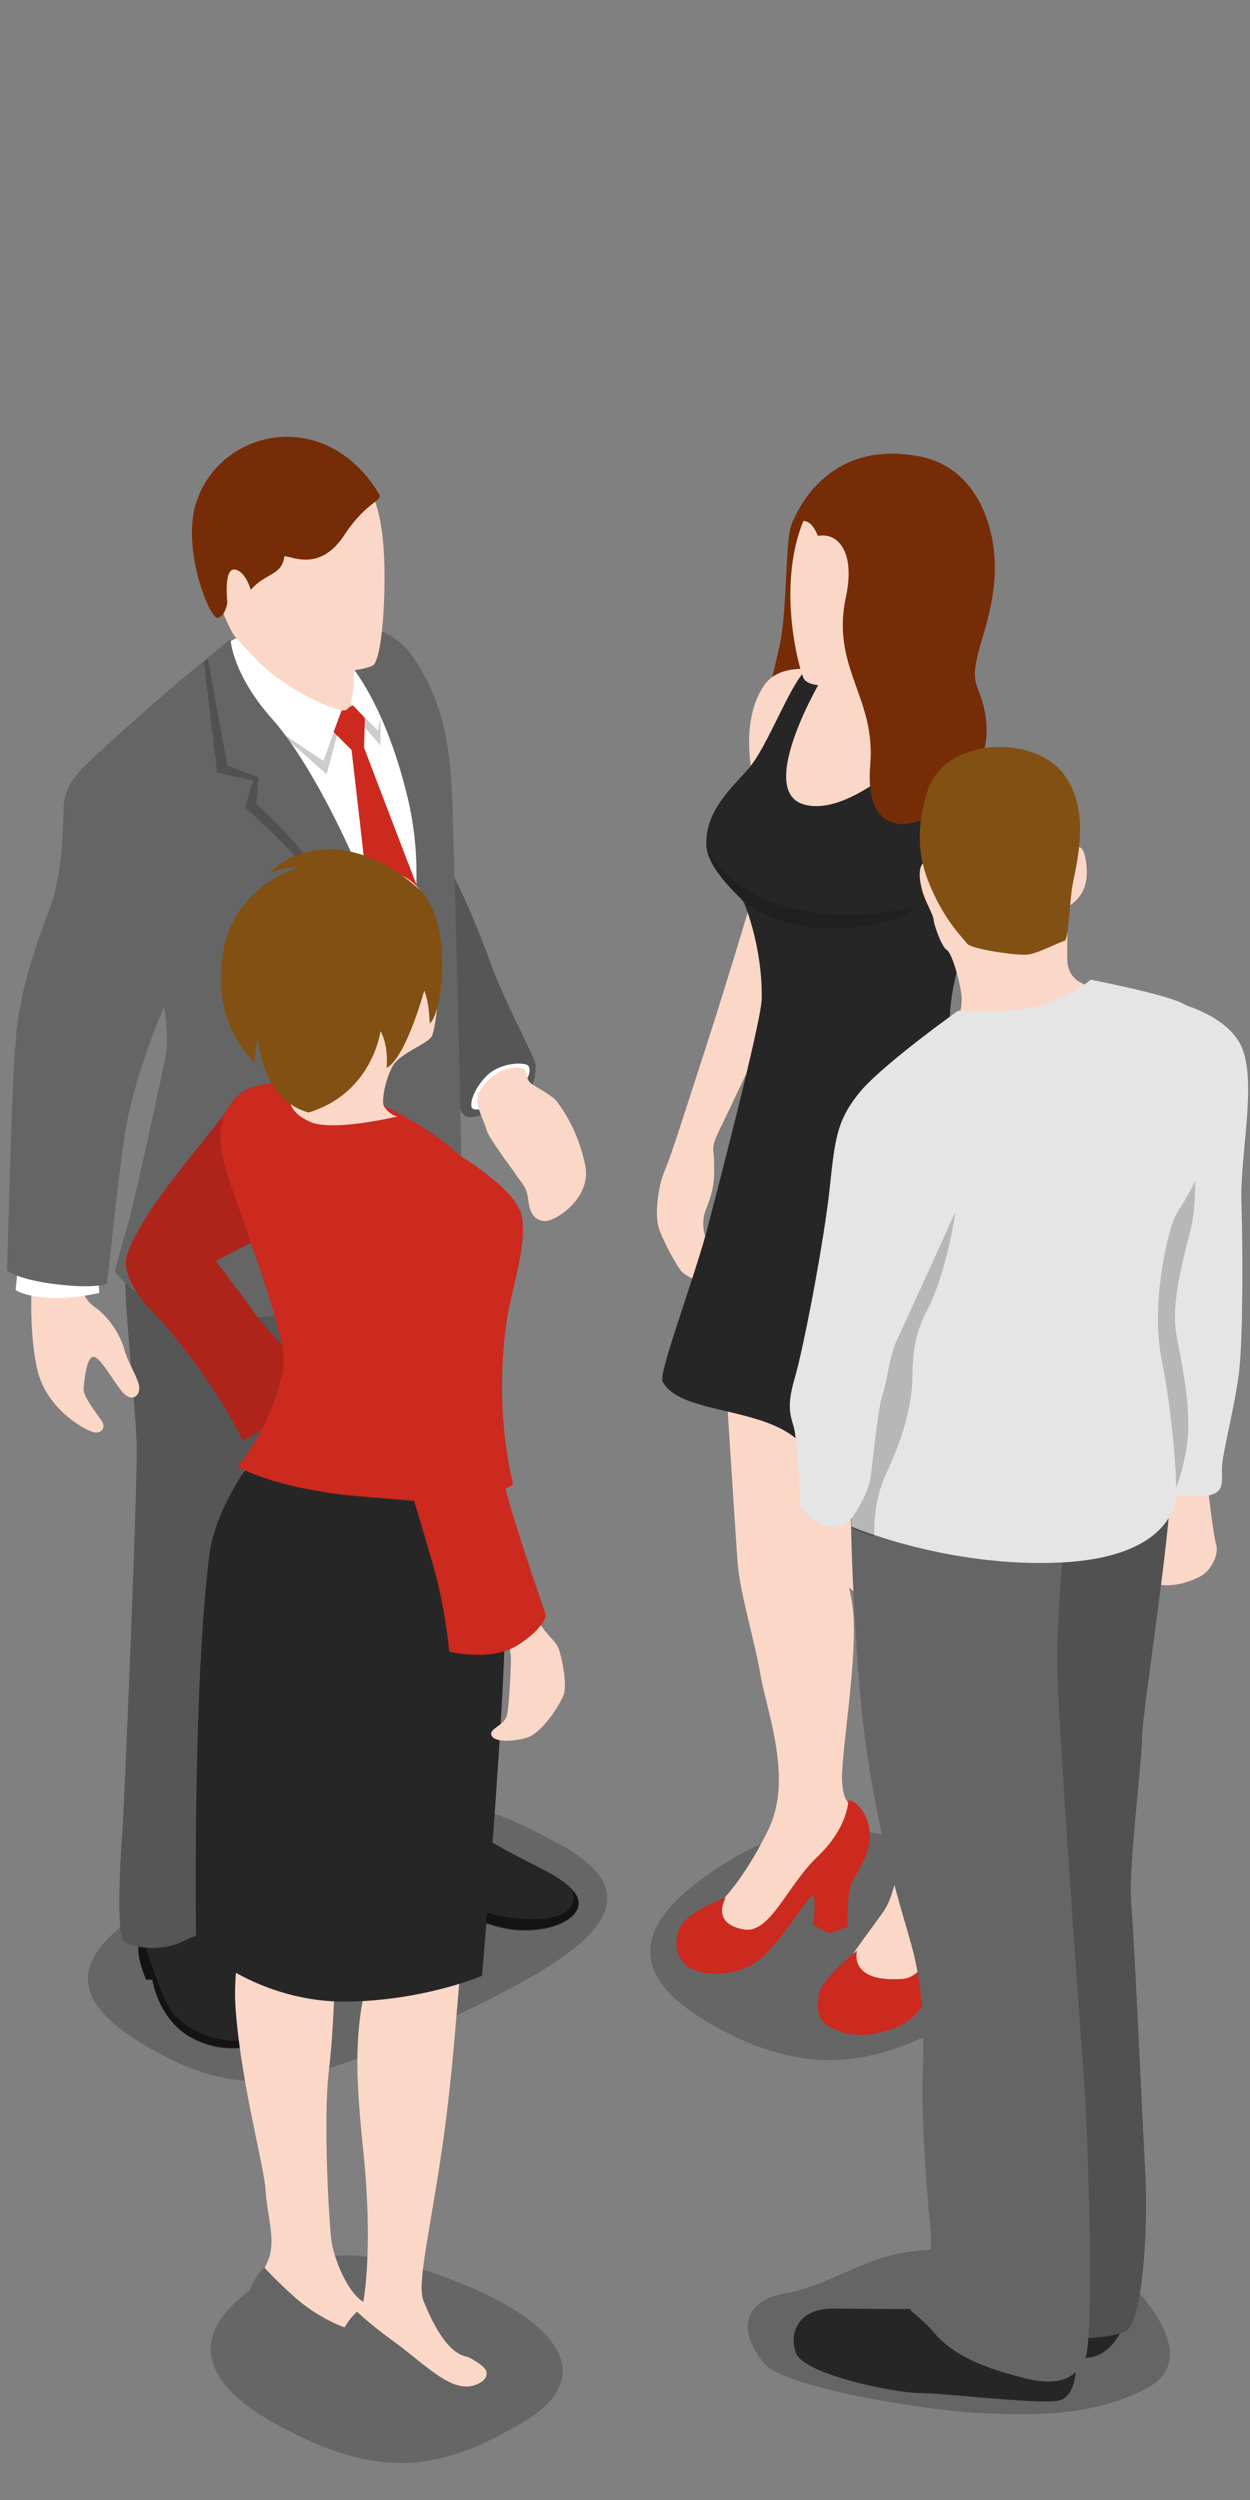 <?xml version="1.0" ?><svg enable-background="new 0 0 160 320" id="Layer_1" version="1.1" viewBox="0 0 160 320" xml:space="preserve" xmlns="http://www.w3.org/2000/svg" xmlns:xlink="http://www.w3.org/1999/xlink"><rect x="0" y="0" width="160" height="320" fill="#808080" stroke="none"/><g><path d="M101.2,67.5c-0.6,1.9-0.5,9.7-1.2,14c-0.8,5.2-7.1,24,2.1,18.1s7-33.5,3.1-33.7   C102.2,65.6,101.8,65.6,101.2,67.5z" fill="#762C07"/><path d="M92.3,238.8c-11.8,7.6-12.4,14.4,0,21c13.5,7.2,22.4,3.3,32.9-2.7c10.5-6,11.8-13.4-3.6-19.6   C109,232.6,101.1,233.1,92.3,238.8z" opacity="0.2"/><path d="M96.3,114.8c0,0-3.2,10.8-5.9,19.1s-4.4,13.8-5.3,15.9c-0.9,2.1-1.3,5.7-0.8,7.3s2.3,5,3,5.7   c1.7,1.6,4.4,1.2,4.8,0.8c0.4-0.5,0.4-2.2-0.3-2.9c-0.7-0.7-2.6-3-1.4-6s1-4.2,1-6c0-1.5-0.5-1.7,0.7-4.1s6.9-14.5,7.5-16.2   C100.1,126.7,96.3,114.8,96.3,114.8z" fill="#FBD7C7"/><path d="M110.2,87.3c0,0-9.1-4-12.3,0.3c-3.1,4.3-1.7,11-1.7,11s-5.4,6.1-5.4,9.4c0,3.3,5.1,6.5,5.1,6.5   s0.6,15.8-0.3,22.3c-0.9,6.5-3.8,23.3-3.1,33.9c0.7,10.6,1.6,25,1.9,29.2c0.3,4.1,2.2,10,3,14.8c0.9,4.8,4.1,13.2,0.9,19.6   c-3.2,6.5-6.1,9.3-7.4,10.5s0.2,5.2,3,4.5c2.8-0.7,7.2-7.1,9.9-8.1c2.7-1.1,7.2-4,6-7.7s-1.7-2.2-2-5.3c-0.3-3.1,2.2-16.7,1.3-22.8   s-3.2-7.8-3.6-8.8c-0.4-1.1,5.7-29.5,5.7-29.5s1.2,27.3,1.1,30.2c-0.1,2.9,2.1,17.7,2.7,24.6s1,18.8-2,22.9c-2.9,4.1-8,10.3-6,11.7   c2,1.4,8.3,2.7,9.8-0.9c1.5-3.6,5.3-11.1,6.7-13.1c1.4-2,1.9-3.1,1-5c-0.9-1.9-1.5-5-0.5-10.3c1-5.3,4.1-14.7,3.3-19.7   c-0.8-5-3.2-8.1-2.9-11.7c0.3-3.5,8.1-24.8,6.6-39.7c-1.6-14.8-9-17.5-10.3-23.5c-1.3-6,3-13.9,5.2-18.2c2.2-4.2,5.3-11.6,2.6-14.2   c-2.7-2.7-5.9-4.4-7.1-6.4s-2.5-8.2-2.5-8.2L110.2,87.3z" fill="#FBD7C7"/><path d="M92.9,242.9c0,0-4.9,1.7-5.9,3.9c-0.8,1.8-0.5,3.9,1.2,5s5.2,1.3,8.2-0.4c2.9-1.7,6.8-8.4,7.5-8.7   c0.7-0.3,0.2,3.7,0.2,3.7l2.1,1.1l2.3-0.9c0,0-0.2-4.5,0.7-6c0.9-1.6,2.6-3.9,2-6.9c-0.7-3-2.6-3.3-2.6-3.3s0,3.5-4,7.3   c-3.8,3.6-5.9,9.6-9.2,9.3C90.8,246.3,92.9,242.9,92.9,242.9z" fill="#CC291F"/><path d="M109.7,249.7c0,0-4.6,3.5-4.9,5.7s-0.2,3.7,2.9,4.7c3.1,1,7.1-0.2,9-1.8c1.8-1.6,4.4-5.8,4.4-5.8l2,1.1   l2.3-1.1c0,0-0.3-2.7,0.4-5.1s1.4-4.4,1.4-7.4s-2.8-3.3-2.8-3.3s1.7,1.6-0.8,5.1s-4.4,11.3-8.1,11.5   C108.5,253.8,109.7,249.7,109.7,249.7z" fill="#CC291F"/><path d="M128.2,143.4c-2.3-3.6-4.4-5.6-5.1-6.4c-4.4-6.7,1.9-20.2,3-22.4c2.2-4.2,5.3-11.6,2.6-14.2   c-2.7-2.7-5.9-4.4-7.1-6.4c-1.2-2-2.5-8.2-2.5-8.2l-8.9,1.6c0,0-3.6-1.6-7-1.7c-2.2,2.1-4.9,9.8-7.4,12.7c-2.5,2.8-5.4,5.4-5.4,9.6   c0,3.3,4.3,6.6,4.8,7.5c0.3,0.6,2.4,6,2.3,12.3c0,2.9-6.2,26.5-7.1,30c-1.9,6.8-6.1,18-5.6,19c2.1,4.2,12.6,3.2,17.4,7.6   s17.8,3.7,24,1.6c6.2-2.1,9.4-5.8,9.2-6.5C130.6,160.7,133.6,151.8,128.2,143.4z" fill="#262626"/><path d="M105.4,86.5c0,0-8.9,14.8-2.4,16.5c6.3,1.7,16-8.7,16-8.7l-7.8-8.7L105.4,86.5z" fill="#FBD7C7"/><path d="M107.7,87.6c0,0-4.3,0.7-4.9-0.9c-0.7-1.7-4.4-15.5,2.4-24.1c6.8-8.5,20.5-3.1,20.5,6   c0,8.1-3.2,10.5-4.7,14.5c-0.9,2.5-1.6,5.8-0.1,8.4s2.7,4,2.7,4s-7.6,4.6-13.3,3.2c-5.7-1.4-0.2-4.2-1-6.6   C108.6,89.9,107.7,87.6,107.7,87.6z" fill="#FBD7C7"/><path d="M90.5,108.7c3.1,5.9,12.5,10.5,26.6,7.4C116.2,118.4,96,123.6,90.5,108.7z" opacity="0.15"/><path d="M118.5,107.4c-1.1-2.9-0.7-10.2,5.3-10.5c6-0.3,6.7,5.7,7.2,13.6s3.5,20.7,3.7,23.3c0.2,2.6-1.5,9.7-5.6,16   c-4.1,6.3-6.9,11.4-7.1,12.3c-0.2,1-1.4,4.9-3.1,6.1c-0.7,0.5-1.5,1.2-1.9,2.5c-0.4,1.3,0.5,2.4,0.7,2.7c0.3,0.7-0.2,1.5-1.4,2.2   c-1.3,0.8-3.2-0.5-4.2-1.3c-0.7-0.5-2.5-2.1-2-4.3c0.4-1.6,1.7-6.6,3.7-7.8c2-1.2,3.9-2.7,4.6-4.1c0.7-1.4,2.2-11.9,4.8-17.2   c1.4-2.9,3.1-4.8,3.1-5.9C126.2,134.1,119.6,110.3,118.5,107.4z" fill="#FBD7C7"/><path d="M101.2,67.5c0,0,3.5-11.5,16.4-9.1c8.1,1.5,10.4,10.5,9.6,16.7c-0.7,6.2-3.3,9.9-2.1,12.9   c2.3,5.6,1,9.4-1.6,12.7c-4.3,5.5-13.1,8.2-12.1-2.9c0.7-8.6-5.1-12.4-3.1-21.5c1.2-5.7-1.1-8.2-3.6-7.7   C103.9,66.7,102.9,66,101.2,67.5z" fill="#762C07"/></g><g><path d="M19.4,262.3c-17.2-9.6-4.2-17,11.8-24.6c17.8-8.5,24.2-10.6,40.5-1.6c13.9,7.6,1.6,14.9-14.6,22.5   C38.6,267.1,31.5,269.1,19.4,262.3z" opacity="0.2"/><path d="M60.1,233.9c3.4,2.5,6.8,4,9.8,5.6c3,1.6,4.5,3.1,4.1,4.5c-0.3,1.5-3,3.2-7.6,3c-4.6-0.2-12-4.4-13.4-4.5   c-1.4-0.1-1.1,0.8-2.1,0.8s-6.4-1-7-1.7c-0.6-0.7,0.1-5.7,0.1-5.7L60.1,233.9z" fill="#262626"/><path d="M43.9,241.6c-0.3-0.4-0.3-1.8-0.2-3.1c1.3,1.2,3.5,1.9,5.7,2c2.6,0.1,5.7,0.6,9.3,2.9s16,4.2,14.6-1.4   c0.6,0.7,0.9,1.4,0.7,2.1c-0.3,1.5-3,3.2-7.6,3s-12-4.4-13.4-4.5c-1.4-0.1-1.1,0.8-2.1,0.8C49.9,243.4,44.5,242.3,43.9,241.6z" opacity="0.5"/><path d="M57.9,155.3c0.9,6.6,1.3,29.8,0.4,40.3c-0.8,10.6-0.7,25.9,0.1,31.2c0.6,3.9,2.5,6,2,7.4s-5,4.6-10.2,5.2   s-7.2-0.2-7.9-2.2c-0.6-2-2.8-23.5-3.5-37c-0.6-12-1.7-45.1-1.7-45.1H57.9z" fill="#656565"/><path d="M57.9,155.3c0.9,6.6,1.3,29.8,0.4,40.3c-0.8,10.6-0.7,25.9,0.1,31.2c0.6,3.9,2.5,6,2,7.4s-5,4.6-10.2,5.2   s-7.2-0.2-7.9-2.2c-0.6-2-2.8-23.5-3.5-37c-0.6-12-1.7-45.1-1.7-45.1H57.9z" opacity="0.3"/><path d="M29.1,246c0.8,2.3,4.3,8,5,9.4c0.8,1.4,2.3,3.3,1.3,4.7c-1,1.5-5.7,3.3-10.4,1c-4.7-2.2-5.5-7.7-5.5-7.7   h-0.8c0,0-1-2.3-1-3.9c0-1.6,0.3-2.6,0.3-2.6L29.1,246z" fill="#262626"/><path d="M19.5,253.4h-0.8c0,0-1-2.3-1-3.9c0-1.6,0.3-2.6,0.3-2.6l0.1,0c0.1,0.2,0.1,0.4,0.1,0.6   c0.2,1.3,2.5,8.3,3.8,10c3.4,4.4,12.6,5.4,13.5,0.3c0.3,0.8,0.4,1.6-0.1,2.2c-1,1.5-5.7,3.3-10.4,1   C20.3,258.9,19.5,253.4,19.5,253.4z" opacity="0.5"/><path d="M46,156c-0.1,4.3-4.5,9.3-5.8,15.4c-1.3,6.1-5.3,36.3-6.3,45.2c-1.5,12.9-2.8,31.7-3.2,31.9   c-0.4,0.1-3.7-1.9-6.9-0.2c-3.2,1.7-6.8,1-7.9,0.2c-1-0.8-0.6-9.4-0.2-14.6c0.3-5.1,1.9-43.6,1.8-48.8c-0.1-5.2-1.8-19.3-1.4-22.6   c0.4-3.4,2.3-7.3,2.3-7.3L46,156z" fill="#656565"/><path d="M46,156c-0.1,4.3-4.5,9.3-5.8,15.4c-1.3,6.1-5.3,36.3-6.3,45.2c-1.5,12.9-2.8,31.7-3.2,31.9   c-0.4,0.1-3.7-1.9-6.9-0.2c-3.2,1.7-6.8,1-7.9,0.2c-1-0.8-0.6-9.4-0.2-14.6c0.3-5.1,1.9-43.6,1.8-48.8c-0.1-5.2-1.8-19.3-1.4-22.6   c0.4-3.4,2.3-7.3,2.3-7.3L46,156z" opacity="0.15"/><path d="M56.2,108.8c2.5,4,5.1,10.3,6.6,14.5c1.5,4.2,5.4,11.7,5.7,12.7c0.2,0.9,0.1,4.6-3.4,5.7   c-3.5,1-5.2,1.8-5.8,0.9c-0.5-0.8-4.2-5-4.2-5L56.2,108.8z" fill="#656565"/><path d="M56.2,108.8c2.5,4,5.1,10.3,6.6,14.5c1.5,4.2,5.4,11.7,5.7,12.7c0.2,0.9,0.1,4.6-3.4,5.7   c-3.5,1-5.2,1.8-5.8,0.9c-0.5-0.8-4.2-5-4.2-5L56.2,108.8z" opacity="0.15"/><path d="M43.4,81c2,1.6,10.2,13.3,10.6,27.7c0.4,14.4-3.2,21.1-3.2,21.1s-10.9-29.1-16.9-35.5s-5.6-11.5-5.6-11.5   s3.8-2.6,7.9-2.9S43.4,81,43.4,81z" fill="#FFFFFF"/><path d="M43.7,91l-2.3,6.4l-6.4-4.3l6.8,6l2.1-7.8l1-0.2l3.8,4.3c0,0,0-4.1,0-3.8c0,0.3-0.3,1.9-0.3,1.9l-3.5-3.4   L43.7,91z" opacity="0.2"/><path d="M46.6,95.7l0.1-3.8l-1.5-1.6L43.7,91l-1,2.7l2.3,2.3c0,0,2.1,18.1,2.3,20.4s3.1,13,3.1,13   s4.5-12.5,4.3-12.7S46.6,95.7,46.6,95.7z" fill="#CC291F"/><path d="M10.4,164.3c0.3,1,0.2,2,2,3.2c1.7,1.3,3.1,3.6,3.5,5.2c0.4,1.6,1.7,3.5,1.9,4.7s-0.8,2-1.8,1.1   c-1-0.8-2.9-4.5-3.9-4.8c-1-0.3-1.3,2.9-1.4,4c-0.1,1,1.5,3,2.2,4c0.8,1,0.1,1.9-1,1.6s-5.9-2.9-7.1-7.9s-0.7-12-0.7-12L10.4,164.3   z" fill="#FBD7C7"/><path d="M12.6,163.5l0.1,2c0,0-3.8,0.9-6.9,0.6s-3.8-1-3.8-1l0.3-3L12.6,163.5z" fill="#FFFFFF"/><path d="M39.8,80.2c2.1,0.3,9.2-2,13.2,4.1c4.1,6,4.7,12.6,4.9,18.3c0.2,5.7,1.2,43,1.2,49.5c0,6.6-0.1,9.5-3,10.4   c-3.4,1.1-5.9-1.9-6-3.8c-0.1-2,0.3-30.7,0.3-30.7s5.1-12,1.8-25.8s-8.5-18.4-8.5-18.4l-4.1-3.5L39.8,80.2z" fill="#656565"/><path d="M29.5,81.8c0,0-4,3.3-6.2,5.1S11.3,97.4,10.3,98.6s-2.2,2.4-2.2,5.7s-0.4,8.4-1.7,11.9   c-4.1,10.6-4.3,15.2-4.6,19.8c-0.3,4.6-0.9,26.6-0.9,26.6s1.3,1.2,6.4,1.8s6.4-0.1,6.4-0.1s1.5-14.2,2.3-19.3   c1.3-7.8,5-16.1,5-16.1s0.6,3.5,0.3,5.6c-0.3,2.1-4.1,19.3-4.9,22.1c-0.8,2.7-1.7,6.1-1.7,6.1s4.2,6.6,15.6,6.1   c11.4-0.4,18.2-4,19.6-11c1.4-7,1.7-24.5-0.1-34.3s-9.7-25.6-14.9-31.4S29.5,81.8,29.5,81.8z" fill="#656565"/><path d="M49.5,128c0,0-3.5-8.9-8.9-16.5c-3.8-5.2-7.8-8.6-7.8-8.6l0.3-3.4L29.1,98l-2.5-13.7l-0.5,0.5l1.7,14.1   l4.6,1l-1,3.5c0,0,5.4,4.7,9,9.2C44.2,117.4,49.5,128,49.5,128z" opacity="0.2"/><path d="M45.3,60.1c3.8,2.8,4,10.3,3.9,15.4c-0.1,5.1-0.7,9.3-1.5,9.7c-0.8,0.4-2.4,0.6-2.4,0.6s0.1,4.9-1.1,5.1   c-1.2,0.3-7.8-2.8-10.9-6c-3.1-3.1-3.5-3.8-3.5-3.8s-4.3-7.9-3.6-14.1S34.6,52.4,45.3,60.1z" fill="#FBD7C7"/><path d="M48.5,63.2c0.6,1-1.5,0.8-4.5,5.4c-3.1,4.6-6.6,2.6-7.6,2.6c-0.3,2.5-2.4,2.1-4.3,4.3c0,0-0.7-2.5-2.1-2.6   c-1.4-0.1-0.9,4.2-0.9,4.2s-0.2,1.7-1.2,2s-4.7-8.8-2.8-14.7C28,55,41.6,51.8,48.5,63.2z" fill="#762C07"/><path d="M67.6,136.4c-0.5-0.5-3.6-0.4-5.3,1.3c-1.7,1.7-2.2,3.6-1.9,4.1s2.4,0.2,4.9-1.5   C67.7,138.6,68.1,137,67.6,136.4z" fill="#FFFFFF"/><path d="M67,136.8c-1.2-0.4-3.1,0.1-4.3,1.3c-1.2,1.1-1.7,2.2-1.6,3c0,0.8,1,2.7,1.2,3.6c0.2,0.8,2.7,4.2,3.5,5.3   c0.7,1.2,1.6,1.7,1.8,3.5c0.2,1.8,0.8,2.7,2.1,2.8c1.3,0.1,6.1-2.9,5.2-7.2c-0.9-4.2-2.6-6.7-3.6-8.1c-0.5-0.7-2.6-1.8-3.3-2.3   C67.2,138.1,67.5,136.9,67,136.8z" fill="#FBD7C7"/></g><g><path d="M29.8,141.3c0,0-6.9,8.5-9.2,11.7c-2.1,2.9-3.9,6-4.4,7.9c-0.5,1.9,1.2,4.9,3.5,7.2   c2.7,2.7,6.8,8.4,8.3,10.8s3.1,5.5,3.1,5.5l11.2-6.3c0,0-7.3-6.6-9.7-10s-5-6.7-5-6.7l6.8-3.5L29.8,141.3z" fill="#CC291F"/><path d="M29.8,141.3c0,0-6.9,8.5-9.2,11.7c-2.1,2.9-3.9,6-4.4,7.9c-0.5,1.9,1.2,4.9,3.5,7.2   c2.7,2.7,6.8,8.4,8.3,10.8s3.1,5.5,3.1,5.5l11.2-6.3c0,0-7.3-6.6-9.7-10s-5-6.7-5-6.7l6.8-3.5L29.8,141.3z" opacity="0.15"/><path d="M53.8,145.1c2.9,1.3,12.3,6.7,13,10.6s-1.5,9.8-2,13.8c-1.6,11.8,0.9,20.5,0.9,20.5s-3.6,2.1-5.4,2.1   S53.8,145.1,53.8,145.1z" fill="#CC291F"/><path d="M33.9,291.9c-9.2,5.6-9.9,12.4,2,18.7c13,7,20.7,5.5,30.8-0.4c8.9-5.1,6.9-12.1-8.1-18.1   C46.5,287.3,40.4,287.9,33.9,291.9z" opacity="0.2"/><g><path d="M35.6,181.9c-2.4,3.1-11.4,14.1-8.8,29.7s7,23.9,6.3,27.6c-0.8,3.7-3.6,10.7-2.9,18.5    c0.8,9.6,3.6,19.5,3.8,22.7s1.3,6.2,0.4,8.7c-0.9,2.5-3,4.3-0.9,6c1.8,1.4,1-0.6,10.1,2.7c12.1,4.5,9.6-1.8,3.6-2.9    c-2.1-0.4-4.1-4.7-4.7-7.6c-0.3-1.2-1.2-15.7-0.4-22.3c0.8-6.6,0.9-16.9,0.8-19.9c-0.1-3,2.4-14.3,3.3-19.8c1.4-8.4,4-38.1,4-38.1    L35.6,181.9z" fill="#FBD7C7"/><path d="M33.8,290.2c0,0-2.3,2.5-2.2,4.8c0.1,2.3,1.8,5.6,1.8,6.9s0,3.2,0,3.2l1.7,0.9l1.6-0.8    c0,0-0.7-5.3,0.5-6.1s4.7,1.9,7.2,2.5c2.4,0.6,8.2-0.1,10.3-0.9c2.2-0.9,0.4-3.6-1.5-4.7c-2.6-1.4-6.6-1.1-6.6-1.1    s1.3,0.4,2.8,1.9c2.7,2.7-4.7,3.2-11.5-2.6C35.2,291.8,33.8,290.2,33.8,290.2z" fill="#656565"/></g><g><path d="M44,186.2c0,0-5.3,12.7-5.3,18.9s4.1,8.4,4.8,10.4c0.8,2,1,8.4,2.9,16s4.2,12.4,2,17.9    c-3.5,8.7-2.9,16.3-1.8,26.9c1,10.6,0.2,16.6-0.1,18.4c-0.4,2-3.5,3-1.9,5.4c2.2,3.2,8.3,3.6,11,4.9c3.2,1.5,7.2,2,8.1,0.4    c0.9-1.5,0.2-3.9-3.4-3.7c-3,0.1-5.2-5-6.1-7.2c-0.9-2.2,1-9.5,2.6-21s2.1-24,2.9-28.7c0.8-4.7,3.1-8.9,3.8-30.2    c0.7-21.4-1.6-27.4-1.6-27.4L44,186.2z" fill="#FBD7C7"/><path d="M45.7,295.9c0,0-2.3,2-2.3,4.5c0,2.5,2.1,5.3,2.4,7.3c0.3,2,0.2,3.4,0.2,3.4l1.9,0.9l1.9-0.8    c0,0-1.6-5.6,0.1-6.1s6.7,3.6,9.8,3.6s7.2-3.9,7.2-5.3c0-1.5-3.4-3-5.4-2.9c-2,0.1-2.8,0.6-2.8,0.6s3,1.3,3.5,2.3    c0.4,1-0.6,1.7-1.8,2c-2.6,0.5-5-1.8-9.2-5.1C47.3,297.5,45.7,295.9,45.7,295.9z" fill="#656565"/></g><path d="M37.1,180.7c0,0-9.2,9.7-10.3,18.3c-2.2,17.6-1.7,49.9-1.7,49.9s7.8,7.7,20,7.3c9.7-0.3,16.6-3.3,16.6-3.3   s3-35.7,2.9-44.9c-0.1-8.1-2.5-19.7-2.5-19.7s-13-2-17.8-3.8C39.5,182.8,37.1,180.7,37.1,180.7z" fill="#262626"/><path d="M60.6,150.6c0,0,1.5,1.1,0.6,7.5c-0.9,6.4-0.9,19.5,0.9,25.7c1.8,6.3,5.2,20,6.3,22.6s2.3,3.2,2.9,4.2   c0.5,0.7,1.3,4.8,0.9,6.2c-0.5,1.4-2.8,5-4.7,5.6c-2,0.6-4.3,0.6-4.6-0.3c-0.3-0.9,1.7-1.2,2-2.6s0.5-6,0.5-7.3s-1.1-4.6-4.9-10.7   c-3.8-6.2-7-11.3-8.1-18.1c-1-6.8-3.1-26.4-2.7-30.1C50.3,148.2,56.8,145.6,60.6,150.6z" fill="#FBD7C7"/><path d="M40.7,138.8c-3.5-0.2-8.1-0.7-10.3,1.5c-2.2,2.2-2.8,4.6-1.6,9s8.1,21.8,7.5,25.4c-1.2,7.7-5.9,13-5.9,13   s3.7,2.4,13.3,3.6c2.6,0.3,9.3,0.8,9.3,0.8s2.2,7.3,2.7,9.2c1.4,5.3,1.8,10.1,1.8,10.1s5.4,1.4,8.9-0.9c2.2-1.4,3.7-3.2,3.4-4   s-3-8.7-4.3-13.1c-1.3-4.4-4.8-18.3-4.7-25s3.5-13.8-0.1-18.5c-3.6-4.7-12-8.6-12-8.6L40.7,138.8z" fill="#CC291F"/><path d="M50.8,111.8c3.3,1.2,4.6,4,5.1,10s-0.2,9.7-0.6,10.8c-0.5,1-4.1,2.2-5,3.8c-0.9,1.5-1.6,4.7-1.1,5.3   c0.9,1.2,1.7,1.2,1.7,1.2s-8.3,2-11.2,0.7c-2.9-1.3-2.8-3-2.3-3.6c0.6-0.7,1.6-3.4,1.1-5c-0.6-1.5-7.4-7.7-5.3-14.9   C35.9,111.5,44,109.4,50.8,111.8z" fill="#FBD7C7"/><path d="M49.5,136.7c2.5-1.4,4.8-9.9,4.8-9.9s0.6,1.1,0.7,4.2c1.6-1.1,3.2-13.2-1.5-17.3c-8.7-7.7-16.3-4.9-18.9-2   c2.7-1,3.3-0.5,3.4-0.6c0,0-8.3,2.4-9.5,11.2c-1.1,7.9,2.4,12,4.1,13.7c0-1.1,0.4-3.3,0.4-3.3s0.3,8,6.5,9.7   c8.2-2.5,9.2-10.4,9.2-10.4S49.7,133.4,49.5,136.7z" fill="#825012"/></g><g><path d="M104.4,193.7c0,0,0.5,4.7,2.1,7s3.4,3.5,3.4,3.5l-0.1-8.3l-1.1-4.3L104.4,193.7z" fill="#FBD7C7"/><path d="M154.6,190.3c0,0,0.7,6.3,1.1,7.5c0.3,1.2-0.7,3.3-2.1,4c-3.1,1.6-5.5,1.1-6.3,0.8   c-1.2-0.4,2.6-12.7,2.6-12.7L154.6,190.3z" fill="#FBD7C7"/><path d="M148.8,127.9c0,0,7,1.1,9.7,5.3c2.7,4.2,0.2,14.2,0.4,20.6c0.2,6.4,0.2,17.5-0.3,21.8   c-0.5,4.3-2.2,10.6-2.2,12.4s0.4,3.3-2.4,3.5s-5.6-0.6-5.6-0.6s-2.7-23.8-2.3-28.9C146.6,157,148.8,127.9,148.8,127.9z" fill="#E5E5E5"/><path d="M152.5,141.2c0,0,1.2,11.1-0.1,16.2c-1.3,5-2.5,9.9-1.8,13.6s2,9.6,1.3,14.2c-0.7,4.6-2.2,7-2.2,7l-5.9-25.3   l5.4-16.4L152.5,141.2z" opacity="0.2"/><path d="M144,291.5c3.1,3.1,9.5,10.6,2.8,14.2c-6.7,3.5-13.8,3.5-20.9,3.2s-25.2-3.2-28-6.3   c-2.8-3.2-3.9-7.9,2.8-9.1c6.7-1.2,11-5.9,20.1-5.5S143.2,290.7,144,291.5z" fill="#262626" opacity="0.3"/><path d="M144.6,295.5c0,0-1.4,6.3-5.7,6.3s-18.7-2.2-18.7-2.2l11.4-8.7L144.6,295.5z" fill="#262626"/><path d="M137.7,300.4c0,0,0.8,6.5-2.4,6.9s-14.4-1-17.6-1c-3.2,0-14.8-2.4-15.8-5.1s0.4-5.7,4.7-5.7   s12.2,0.2,13.6-0.2S137.7,300.4,137.7,300.4z" fill="#262626"/><path d="M101.8,298.4c0,0.5,0.1,0.9,0.3,1.4c1,2.8,13,5.3,16.2,5.3s14.8,1.4,18.1,1c0.2,0,0.5-0.1,0.7-0.2   c-0.4,0.7-0.9,1.3-1.8,1.4c-3.2,0.4-14.4-1-17.6-1c-3.2,0-14.8-2.4-15.8-5.1C101.7,300.2,101.6,299.3,101.8,298.4z" fill="#262626"/><path d="M149.7,189.5c0.8,2.6-3.5,29.6-3.5,32.7s-1.8,17-1.4,21.5s1.4,27.2,1.8,34.5s-0.4,18.9-2.4,20.1   c-2,1.2-8.7,1.2-10.6,0.8c-2-0.4-3.9-105.5-3.9-105.5L149.7,189.5z" fill="#656565"/><path d="M149.7,189.5c0.8,2.6-3.5,29.6-3.5,32.7s-1.8,17-1.4,21.5s1.4,27.2,1.8,34.5s-0.4,18.9-2.4,20.1   c-2,1.2-8.7,1.2-10.6,0.8c-2-0.4-3.9-105.5-3.9-105.5L149.7,189.5z" opacity="0.2"/><path d="M136.3,195.5c0,0-1,11.8-1,17.2c0,5.3,2.8,45,3.4,52.7s1.4,33.9,0.2,36.5s-3.4,3.5-7.4,2.6   c-3.9-1-9.1-2.4-12.1-6.1c-0.8-1-2.9-2.7-2.9-2.7s3.2-5,2.6-10.5c-0.6-5.5-1.2-15.4-1-19.7c0.2-4.3,0.2-10.6-1.4-16.4   s-5.7-17.9-6.9-35.9c-1.2-17.9-0.8-21.5-0.8-21.5L136.3,195.5z" fill="#656565"/><path d="M141.5,126.4c0,0-4.9,0.4-4.9-3.7c0-4.1,0.1-6.7,0.1-6.7s2.6-1.1,2.4-4.7s-1.3-2.8-1.3-2.8l-19.4,1.8   c0,0-1.3,0.4-0.3,3.9c0.4,1.3,1.4,3,1.4,3.5s1,3.5,1.7,3.9c0.7,0.4,1.9,4.8,1.9,6.3s-0.7,3.5-0.7,3.5s8.1,0.1,12.8-1   C139.9,129.3,141.5,126.4,141.5,126.4z" fill="#FBD7C7"/><path d="M136.3,120.4c0.4-0.2,0.6-4.3,0.9-6.6c0.3-2.3,2.8-10-1.2-14.9c-3.9-4.9-15.2-4.5-17.3,2.4   c-1.9,6.2-0.7,10,1,13.5c1.7,3.5,3.5,5.2,4.1,6c0.6,0.7,6.2,1.5,7.5,1.4C132.5,122.2,134.9,120.9,136.3,120.4z" fill="#825012"/><path d="M122.6,129.4c0.6-0.2,6,0.6,10.5-0.7c4.4-1.3,6.5-3.3,6.5-3.3s9.3,1.8,11.7,3c2.7,1.3,3.1,3.4,3.5,5.5   c0.5,2.6,0.7,5.4,0.4,8.3c-0.9,9.1-4.1,11.7-5,14c-0.9,2.4-2.9,10.9-1.5,17.9c1.4,7,2,15.4,1.8,17.6c-0.2,2.2-2.4,7.7-14.7,8.3   c-14.5,0.7-26.8-4.6-26.8-4.6l0-1.1c0,0-0.7,1.3-2.6,1.2c-1.9-0.1-4-2.3-4-3s-0.4-7.8-0.7-9.4c-0.3-1.6-1.2-2.5,0-6.6   c1.2-4.1,3.8-17.8,4.5-24.4c0.7-6.5,0.9-8.8,4.1-12.6C113.6,135.8,122.6,129.4,122.6,129.4z" fill="#E5E5E5"/><path d="M109,194.4c0,0,2.1-3.1,2.4-5.1c0.3-2,1-9.3,1.6-10.9c0.6-1.7,0.8-4.8,1.9-7.1c1.1-2.3,7.4-16.2,7.4-16.2   s-0.9,6.4-3,11.3c-0.8,1.9-2.5,3.9-2.5,9.6c0,5.6-2.8,11.4-3.4,12.7c-1.6,3.4-1.5,7-1.5,8c-1.8-0.6-2.9-1.1-2.9-1.1L109,194.4   C109,194.4,109,194.4,109,194.4L109,194.4z" opacity="0.2"/></g></svg>